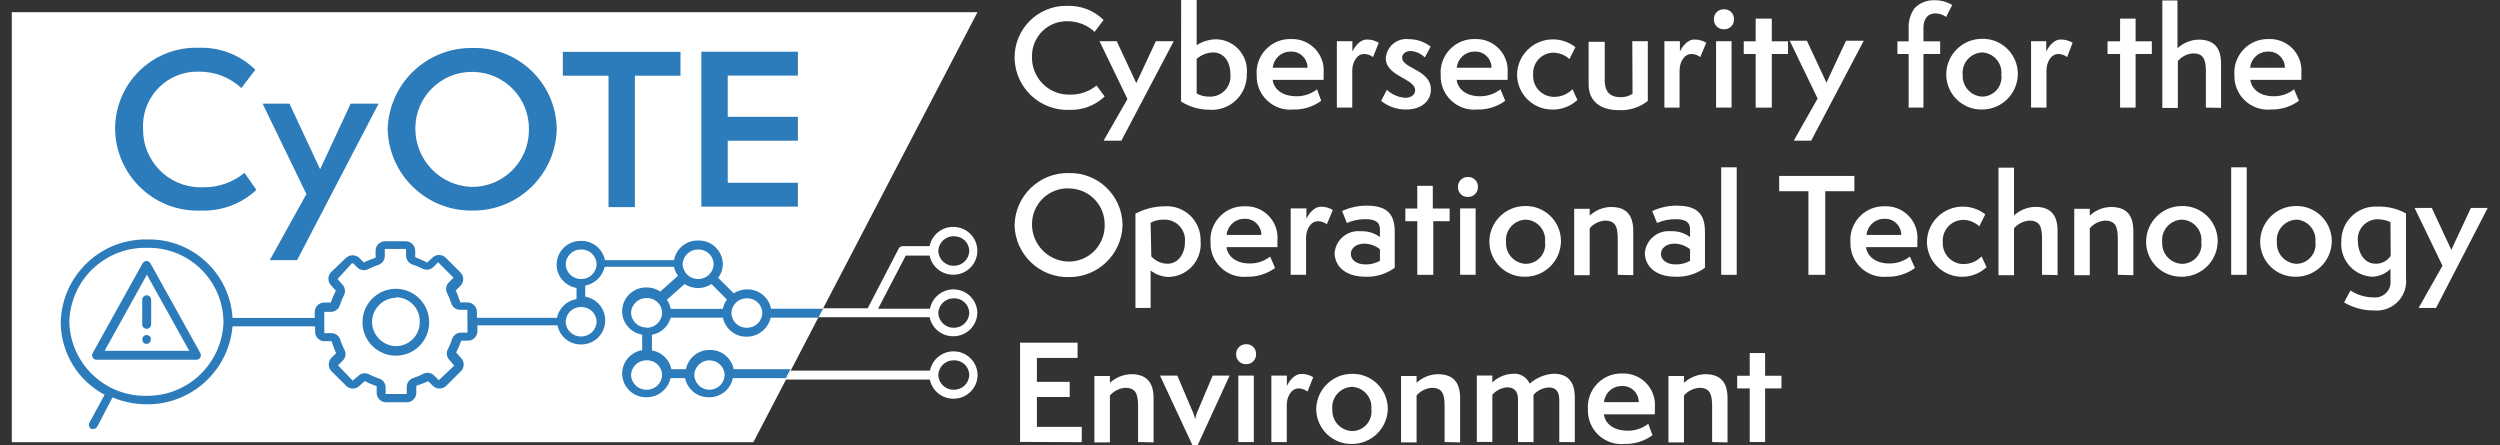 <svg width="337" height="60" xmlns="http://www.w3.org/2000/svg" xmlns:xlink="http://www.w3.org/1999/xlink" overflow="hidden"><rect width="100%" height="100%" fill="#333333" stroke="none"/><defs><clipPath id="clip0"><rect x="1140" y="759" width="337" height="60"/></clipPath></defs><g clip-path="url(#clip0)" transform="translate(-1140 -759)"><path d="M292.884-136.236C291.613-135.035 289.919-134.387 288.171-134.435 284.24-134.266 280.915-137.316 280.746-141.247 280.743-141.319 280.741-141.392 280.74-141.464 280.728-145.31 283.839-148.437 287.685-148.447 287.761-148.448 287.838-148.447 287.913-148.444 289.712-148.49 291.454-147.805 292.739-146.546L291.532-144.938C290.551-145.857 289.258-146.369 287.913-146.369 285.33-146.451 283.17-144.422 283.088-141.838 283.085-141.74 283.085-141.642 283.088-141.544 283.041-138.8 285.231-136.537 287.975-136.492 288.057-136.49 288.137-136.491 288.219-136.493 289.517-136.459 290.785-136.893 291.79-137.716Z" fill="#FFFFFF" transform="matrix(1 0 0 1.001 996.025 908.38)"/><path d="M292.739-130.285 295.956-135.898 292.192-143.683 294.508-143.683 297.146-138.038 299.784-143.683 302.197-143.683 295.135-130.285Z" fill="#FFFFFF" transform="matrix(1 0 0 1.001 996.025 908.38)"/><path d="M303.194-149.249 305.285-149.249 305.285-143.152C306.083-143.663 307.007-143.936 307.955-143.941 310.29-143.873 312.129-141.925 312.061-139.59 312.058-139.485 312.052-139.38 312.04-139.276 312.117-136.683 310.08-134.518 307.487-134.441 307.326-134.436 307.165-134.439 307.006-134.451 305.651-134.453 304.324-134.838 303.178-135.561ZM305.285-136.638C305.806-136.35 306.395-136.206 306.99-136.22 308.498-136.15 309.777-137.316 309.848-138.825 309.854-138.959 309.85-139.094 309.837-139.228 309.837-140.836 309.016-142.171 307.504-142.171 306.686-142.15 305.901-141.843 305.285-141.303Z" fill="#FFFFFF" transform="matrix(1 0 0 1.001 996.025 908.38)"/><path d="M322.077-135.657C320.986-134.86 319.663-134.447 318.313-134.483 315.828-134.25 313.625-136.076 313.391-138.562 313.374-138.756 313.369-138.952 313.375-139.147 313.205-141.638 315.087-143.795 317.577-143.965 317.731-143.976 317.885-143.978 318.04-143.973 320.383-144.045 322.342-142.203 322.415-139.859 322.42-139.686 322.415-139.513 322.399-139.34L322.399-138.472 315.531-138.472C315.659-137.33 316.705-136.268 318.748-136.268 319.748-136.257 320.724-136.586 321.514-137.201ZM320.227-140.113C320.237-141.303 319.28-142.275 318.09-142.285 318.062-142.285 318.035-142.285 318.008-142.284 316.743-142.323 315.666-141.373 315.547-140.113Z" fill="#FFFFFF" transform="matrix(1 0 0 1.001 996.025 908.38)"/><path d="M324.184-134.74 324.184-143.683 326.275-143.683 326.275-142.3C326.468-142.718 327.176-143.908 328.221-143.908 328.788-143.919 329.346-143.768 329.83-143.474L329.058-141.544C328.715-141.806 328.299-141.952 327.867-141.962 326.854-141.962 326.259-140.836 326.259-139.71L326.259-134.74Z" fill="#FFFFFF" transform="matrix(1 0 0 1.001 996.025 908.38)"/><path d="M330.924-137.137C331.599-136.501 332.474-136.119 333.401-136.059 334.221-136.059 334.736-136.493 334.736-137.073 334.736-138.681 330.779-138.922 330.779-141.399 330.891-142.932 332.225-144.083 333.758-143.971 333.804-143.967 333.853-143.963 333.899-143.957 334.958-143.954 335.987-143.604 336.827-142.959L336.038-141.496C335.533-142.007 334.858-142.316 334.14-142.364 333.481-142.364 332.982-141.994 332.982-141.464 332.982-139.984 336.859-139.855 336.859-137.185 336.859-135.577 335.54-134.483 333.513-134.483 332.294-134.475 331.107-134.883 330.151-135.641Z" fill="#FFFFFF" transform="matrix(1 0 0 1.001 996.025 908.38)"/><path d="M346.879-135.657C345.789-134.86 344.465-134.447 343.116-134.483 340.631-134.25 338.427-136.076 338.194-138.562 338.176-138.756 338.171-138.952 338.178-139.147 338.007-141.638 339.887-143.795 342.377-143.965 342.538-143.977 342.697-143.979 342.858-143.973 345.203-144.036 347.154-142.187 347.217-139.842 347.222-139.675 347.217-139.507 347.201-139.34L347.201-138.472 340.333-138.472C340.462-137.33 341.507-136.268 343.469-136.268 344.47-136.257 345.446-136.586 346.236-137.201ZM345.03-140.113C345.039-141.303 344.082-142.275 342.892-142.285 342.865-142.285 342.837-142.285 342.81-142.284 341.546-142.323 340.468-141.373 340.349-140.113Z" fill="#FFFFFF" transform="matrix(1 0 0 1.001 996.025 908.38)"/><path d="M356.611-135.77C355.662-134.887 354.399-134.424 353.104-134.483 350.537-134.535 348.48-136.627 348.472-139.196 348.525-141.823 350.669-143.925 353.297-143.925 354.401-143.934 355.473-143.565 356.337-142.879L355.533-141.271C354.947-141.819 354.179-142.128 353.378-142.139 351.85-142.125 350.622-140.875 350.637-139.347 350.637-139.291 350.64-139.235 350.643-139.18 350.545-137.628 351.724-136.291 353.275-136.193 353.315-136.19 353.353-136.189 353.394-136.188 354.352-136.162 355.279-136.535 355.951-137.217Z" fill="#FFFFFF" transform="matrix(1 0 0 1.001 996.025 908.38)"/><path d="M364.009-143.683 366.1-143.683 366.1-135.641C364.981-134.751 363.57-134.31 362.144-134.402 359.779-134.402 358.122-135.544 358.122-137.861L358.122-143.603 360.294-143.603 360.294-138.375C360.294-136.606 361.291-136.14 362.433-136.14 363.004-136.125 363.567-136.288 364.042-136.606Z" fill="#FFFFFF" transform="matrix(1 0 0 1.001 996.025 908.38)"/><path d="M368.336-134.74 368.336-143.683 370.427-143.683 370.427-142.3C370.62-142.718 371.328-143.908 372.373-143.908 372.94-143.919 373.498-143.768 373.982-143.474L373.162-141.544C372.827-141.808 372.414-141.955 371.987-141.962 370.974-141.962 370.379-140.836 370.379-139.71L370.379-134.74Z" fill="#FFFFFF" transform="matrix(1 0 0 1.001 996.025 908.38)"/><path d="M375.011-146.562C374.949-147.279 375.478-147.911 376.195-147.975 376.256-147.98 376.317-147.981 376.378-147.978 377.088-148.005 377.686-147.452 377.713-146.742 377.715-146.704 377.715-146.665 377.713-146.627 377.741-145.917 377.188-145.319 376.477-145.292 376.444-145.29 376.411-145.29 376.378-145.292 375.669-145.247 375.058-145.786 375.014-146.495 375.013-146.518 375.011-146.54 375.011-146.562ZM375.301-134.74 375.301-143.683 377.392-143.683 377.392-134.74Z" fill="#FFFFFF" transform="matrix(1 0 0 1.001 996.025 908.38)"/><path d="M380.641-134.74 380.641-141.962 379.032-141.962 379.032-143.667 380.641-143.667 380.641-146.723 382.812-146.723 382.812-143.667 385-143.667 385-141.962 382.812-141.962 382.812-134.74Z" fill="#FFFFFF" transform="matrix(1 0 0 1.001 996.025 908.38)"/><path d="M385.772-130.285 388.989-135.963 385.225-143.748 387.541-143.748 390.179-138.102 392.817-143.748 395.213-143.748 388.12-130.285Z" fill="#FFFFFF" transform="matrix(1 0 0 1.001 996.025 908.38)"/><path d="M401.261-134.74 401.261-141.962 399.749-141.962 399.749-143.667 401.261-143.667 401.261-145.42C401.211-146.392 401.494-147.351 402.065-148.139 402.772-148.855 403.746-149.24 404.752-149.2 405.59-149.212 406.415-148.989 407.132-148.557L406.312-146.948C405.89-147.255 405.385-147.423 404.864-147.431 403.819-147.431 403.256-146.691 403.256-145.453L403.256-143.667 405.508-143.667 405.508-141.962 403.256-141.962 403.256-134.74Z" fill="#FFFFFF" transform="matrix(1 0 0 1.001 996.025 908.38)"/><path d="M411.153-134.483C408.543-134.43 406.383-136.503 406.329-139.114 406.328-139.136 406.328-139.158 406.328-139.18 406.328-141.845 408.488-144.005 411.153-144.005 413.764-144.059 415.926-141.986 415.979-139.375 415.98-139.31 415.98-139.245 415.979-139.18 415.909-136.565 413.769-134.482 411.153-134.483ZM413.759-139.18C413.904-140.683 412.802-142.019 411.298-142.163 411.261-142.167 411.222-142.169 411.185-142.171 409.667-142.118 408.48-140.844 408.533-139.325 408.536-139.261 408.541-139.196 408.548-139.131 408.466-137.606 409.636-136.302 411.161-136.22 411.165-136.22 411.166-136.22 411.169-136.22 412.617-136.226 413.786-137.404 413.781-138.852 413.78-138.962 413.773-139.071 413.759-139.18Z" fill="#FFFFFF" transform="matrix(1 0 0 1.001 996.025 908.38)"/><path d="M417.764-134.74 417.764-143.683 419.807-143.683 419.807-142.3C420-142.718 420.707-143.908 421.753-143.908 422.319-143.919 422.877-143.768 423.361-143.474L422.622-141.544C422.287-141.808 421.874-141.955 421.447-141.962 420.434-141.962 419.839-140.836 419.839-139.71L419.839-134.74Z" fill="#FFFFFF" transform="matrix(1 0 0 1.001 996.025 908.38)"/><path d="M429.763-134.74 429.763-141.962 428.074-141.962 428.074-143.667 429.763-143.667 429.763-146.723 431.854-146.723 431.854-143.667 434.042-143.667 434.042-141.962 431.854-141.962 431.854-134.74Z" fill="#FFFFFF" transform="matrix(1 0 0 1.001 996.025 908.38)"/><path d="M441.328-134.74 441.328-139.566C441.328-141.174 441.054-142.043 439.591-142.043 438.801-141.984 438.066-141.613 437.548-141.013L437.548-134.692 435.457-134.692 435.457-149.168 437.5-149.168 437.5-142.734C438.28-143.459 439.298-143.872 440.363-143.892 442.309-143.892 443.371-142.927 443.371-140.675L443.371-134.708Z" fill="#FFFFFF" transform="matrix(1 0 0 1.001 996.025 908.38)"/><path d="M453.874-135.657C452.782-134.865 451.46-134.453 450.11-134.483 447.625-134.25 445.421-136.076 445.188-138.562 445.17-138.756 445.166-138.952 445.172-139.147 445.002-141.638 446.882-143.795 449.373-143.965 449.528-143.976 449.682-143.978 449.837-143.973 452.18-144.045 454.139-142.203 454.212-139.859 454.216-139.686 454.212-139.513 454.196-139.34L454.196-138.472 447.327-138.472C447.456-137.33 448.502-136.268 450.464-136.268 451.461-136.253 452.433-136.583 453.214-137.201ZM451.976-140.113C451.986-141.303 451.028-142.275 449.838-142.285 449.811-142.285 449.784-142.285 449.756-142.284 448.492-142.323 447.414-141.373 447.295-140.113Z" fill="#FFFFFF" transform="matrix(1 0 0 1.001 996.025 908.38)"/><path d="M288.042-111.916C284.095-111.835 280.828-114.966 280.74-118.913 280.819-122.865 284.087-126.005 288.039-125.926 288.04-125.926 288.04-125.926 288.042-125.926 291.941-126.033 295.187-122.959 295.293-119.06 295.295-118.995 295.296-118.93 295.296-118.865 295.174-114.96 291.949-111.871 288.042-111.916ZM288.042-123.867C285.379-123.938 283.16-121.836 283.09-119.172 283.088-119.123 283.088-119.075 283.088-119.026 283.086-116.328 285.218-114.111 287.913-114.007 290.577-113.927 292.802-116.021 292.882-118.685 292.885-118.766 292.885-118.848 292.884-118.929 292.937-121.594 290.82-123.797 288.156-123.85 288.118-123.851 288.081-123.851 288.042-123.851Z" fill="#FFFFFF" transform="matrix(1 0 0 1.001 996.025 908.38)"/><path d="M297.033-107.766 297.033-120.457C298.253-121.104 299.61-121.447 300.99-121.454 303.499-121.607 305.658-119.696 305.809-117.187 305.819-117.044 305.82-116.901 305.816-116.758 306.038-114.325 304.246-112.173 301.812-111.951 301.688-111.939 301.564-111.933 301.441-111.932 300.582-111.971 299.757-112.274 299.076-112.801L299.076-107.766ZM299.173-114.699C299.742-114.065 300.556-113.708 301.408-113.718 302.647-113.718 303.708-114.876 303.708-116.677 303.837-118.191 302.713-119.522 301.199-119.65 301.061-119.661 300.921-119.662 300.781-119.653 300.186-119.662 299.599-119.518 299.076-119.235Z" fill="#FFFFFF" transform="matrix(1 0 0 1.001 996.025 908.38)"/><path d="M315.852-113.139C314.76-112.344 313.438-111.932 312.089-111.965 309.603-111.732 307.4-113.558 307.167-116.043 307.149-116.238 307.144-116.434 307.151-116.629 306.98-119.119 308.86-121.276 311.352-121.447 311.506-121.457 311.661-121.46 311.815-121.454 314.159-121.526 316.118-119.684 316.19-117.34 316.195-117.168 316.19-116.994 316.174-116.822L316.174-115.954 309.306-115.954C309.435-114.812 310.48-113.75 312.442-113.75 313.44-113.735 314.411-114.064 315.193-114.683ZM314.003-117.594C314.012-118.784 313.055-119.757 311.865-119.767 311.838-119.767 311.81-119.766 311.783-119.766 310.519-119.805 309.441-118.854 309.322-117.594Z" fill="#FFFFFF" transform="matrix(1 0 0 1.001 996.025 908.38)"/><path d="M317.959-112.222 317.959-121.165 320.083-121.165 320.083-119.782C320.276-120.2 320.983-121.39 322.029-121.39 322.595-121.401 323.153-121.25 323.637-120.956L322.833-119.026C322.49-119.287 322.074-119.434 321.643-119.444 320.629-119.444 320.034-118.318 320.034-117.192L320.034-112.222Z" fill="#FFFFFF" transform="matrix(1 0 0 1.001 996.025 908.38)"/><path d="M331.985-113.171C330.845-112.335 329.457-111.91 328.044-111.965 325.117-111.965 323.878-113.573 323.878-115.181 324.039-116.951 325.604-118.255 327.374-118.094 327.377-118.093 327.382-118.093 327.385-118.093 328.318-118.138 329.239-117.86 329.991-117.305L329.991-118.35C329.991-119.187 329.524-119.717 328.028-119.717 327.171-119.723 326.32-119.547 325.535-119.203L324.892-120.811C325.944-121.301 327.092-121.549 328.253-121.535 331.213-121.535 331.985-120.136 331.985-117.98ZM329.991-115.664C329.391-116.152 328.641-116.419 327.867-116.42 326.677-116.42 326.066-115.728 326.066-115.037 326.066-114.345 326.677-113.621 328.06-113.621 328.734-113.611 329.4-113.778 329.991-114.104Z" fill="#FFFFFF" transform="matrix(1 0 0 1.001 996.025 908.38)"/><path d="M335.025-112.222 335.025-119.444 333.417-119.444 333.417-121.149 335.025-121.149 335.025-124.205 337.116-124.205 337.116-121.149 339.384-121.149 339.384-119.444 337.18-119.444 337.18-112.222Z" fill="#FFFFFF" transform="matrix(1 0 0 1.001 996.025 908.38)"/><path d="M340.51-124.044C340.483-124.763 341.044-125.368 341.763-125.395 341.79-125.396 341.818-125.396 341.845-125.395 342.554-125.432 343.159-124.886 343.196-124.176 343.198-124.132 343.198-124.088 343.196-124.044 343.214-123.325 342.646-122.727 341.927-122.709 341.9-122.708 341.872-122.708 341.845-122.709 341.136-122.682 340.537-123.235 340.51-123.946 340.508-123.978 340.508-124.011 340.51-124.044ZM340.799-112.222 340.799-121.165 342.89-121.165 342.89-112.222Z" fill="#FFFFFF" transform="matrix(1 0 0 1.001 996.025 908.38)"/><path d="M349.566-111.965C346.955-111.911 344.795-113.985 344.742-116.596 344.74-116.618 344.74-116.639 344.74-116.661 344.74-119.326 346.9-121.487 349.566-121.487 352.176-121.54 354.338-119.467 354.391-116.856 354.392-116.791 354.392-116.726 354.391-116.661 354.322-114.047 352.181-111.964 349.566-111.965ZM352.252-116.661C352.396-118.164 351.295-119.5 349.791-119.644 349.754-119.648 349.715-119.651 349.678-119.653 348.16-119.626 346.95-118.373 346.978-116.854 346.979-116.774 346.984-116.693 346.992-116.613 346.91-115.087 348.081-113.784 349.606-113.702 349.609-113.702 349.611-113.702 349.614-113.702 351.061-113.681 352.252-114.837 352.273-116.285 352.276-116.411 352.268-116.537 352.252-116.661Z" fill="#FFFFFF" transform="matrix(1 0 0 1.001 996.025 908.38)"/><path d="M362.047-112.222 362.047-117.047C362.047-118.656 361.774-119.524 360.31-119.524 359.52-119.465 358.785-119.095 358.267-118.495L358.267-112.174 356.176-112.174 356.176-121.117 358.267-121.117 358.267-120.2C359.047-120.925 360.066-121.337 361.13-121.358 363.077-121.358 364.138-120.393 364.138-118.141L364.138-112.174Z" fill="#FFFFFF" transform="matrix(1 0 0 1.001 996.025 908.38)"/><path d="M373.805-113.171C372.658-112.336 371.265-111.911 369.848-111.965 366.937-111.965 365.698-113.573 365.698-115.181 365.859-116.951 367.424-118.255 369.193-118.094 369.197-118.093 369.202-118.093 369.205-118.093 370.133-118.139 371.048-117.86 371.794-117.305L371.794-118.35C371.794-119.187 371.344-119.717 369.832-119.717 368.975-119.718 368.125-119.543 367.339-119.203L366.696-120.811C367.747-121.301 368.896-121.549 370.057-121.535 373.017-121.535 373.805-120.136 373.805-117.98ZM371.794-115.664C371.194-116.152 370.445-116.419 369.671-116.42 368.497-116.42 367.87-115.728 367.87-115.037 367.87-114.345 368.497-113.621 369.864-113.621 370.538-113.609 371.204-113.776 371.794-114.104Z" fill="#FFFFFF" transform="matrix(1 0 0 1.001 996.025 908.38)"/><path d="M375.992-112.222 375.992-126.698 378.083-126.698 378.083-112.222Z" fill="#FFFFFF" transform="matrix(1 0 0 1.001 996.025 908.38)"/><path d="M387.75-112.222 387.75-123.481 383.81-123.481 383.81-125.54 393.943-125.54 393.943-123.481 390.018-123.481 390.018-112.222Z" fill="#FFFFFF" transform="matrix(1 0 0 1.001 996.025 908.38)"/><path d="M402.114-113.139C401.023-112.341 399.699-111.928 398.35-111.965 395.865-111.732 393.661-113.558 393.428-116.043 393.41-116.238 393.406-116.434 393.412-116.629 393.241-119.119 395.123-121.276 397.613-121.447 397.768-121.457 397.922-121.46 398.077-121.454 400.42-121.526 402.379-119.684 402.452-117.34 402.456-117.168 402.452-116.994 402.435-116.822L402.435-115.954 395.519-115.954C395.648-114.812 396.693-113.75 398.656-113.75 399.656-113.739 400.632-114.068 401.422-114.683ZM400.264-117.594C400.274-118.784 399.317-119.757 398.126-119.767 398.099-119.767 398.072-119.766 398.044-119.766 396.78-119.805 395.702-118.854 395.583-117.594Z" fill="#FFFFFF" transform="matrix(1 0 0 1.001 996.025 908.38)"/><path d="M411.764-113.251C410.812-112.365 409.542-111.901 408.242-111.965 405.718-112.076 403.729-114.151 403.722-116.677 403.775-119.305 405.919-121.407 408.548-121.406 409.651-121.415 410.724-121.046 411.588-120.361L410.783-118.752C410.198-119.3 409.429-119.61 408.628-119.621 407.092-119.616 405.849-118.367 405.853-116.83 405.853-116.763 405.857-116.696 405.861-116.629 405.779-115.077 406.973-113.752 408.525-113.671 408.533-113.67 408.54-113.67 408.548-113.67 409.501-113.638 410.425-114.012 411.089-114.699Z" fill="#FFFFFF" transform="matrix(1 0 0 1.001 996.025 908.38)"/><path d="M419.244-112.222 419.244-117.047C419.244-118.656 418.97-119.524 417.523-119.524 416.728-119.461 415.991-119.092 415.464-118.495L415.464-112.174 413.373-112.174 413.373-126.65 415.464-126.65 415.464-120.216C416.246-120.937 417.264-121.349 418.327-121.374 420.273-121.374 421.335-120.409 421.335-118.157L421.335-112.19Z" fill="#FFFFFF" transform="matrix(1 0 0 1.001 996.025 908.38)"/><path d="M429.457-112.222 429.457-117.047C429.457-118.656 429.168-119.524 427.72-119.524 426.931-119.465 426.195-119.095 425.678-118.495L425.678-112.174 423.587-112.174 423.587-121.117 425.678-121.117 425.678-120.2C426.458-120.925 427.476-121.337 428.541-121.358 430.487-121.358 431.548-120.393 431.548-118.141L431.548-112.174Z" fill="#FFFFFF" transform="matrix(1 0 0 1.001 996.025 908.38)"/><path d="M438.095-111.965C435.492-111.902 433.332-113.961 433.271-116.563 433.27-116.596 433.27-116.629 433.27-116.661 433.27-119.326 435.43-121.487 438.095-121.487 440.705-121.54 442.867-119.467 442.92-116.856 442.922-116.791 442.922-116.726 442.92-116.661 442.851-114.047 440.71-111.964 438.095-111.965ZM440.717-116.661C440.86-118.164 439.758-119.5 438.256-119.644 438.212-119.648 438.17-119.651 438.127-119.653 436.609-119.626 435.399-118.373 435.426-116.854 435.428-116.774 435.433-116.693 435.441-116.613 435.359-115.087 436.53-113.784 438.056-113.703 438.063-113.702 438.071-113.702 438.079-113.702 439.526-113.681 440.717-114.837 440.738-116.285 440.741-116.411 440.733-116.537 440.717-116.661Z" fill="#FFFFFF" transform="matrix(1 0 0 1.001 996.025 908.38)"/><path d="M444.738-112.222 444.738-126.698 446.829-126.698 446.829-112.222Z" fill="#FFFFFF" transform="matrix(1 0 0 1.001 996.025 908.38)"/><path d="M453.472-111.965C450.869-111.902 448.709-113.961 448.648-116.563 448.646-116.596 448.646-116.629 448.646-116.661 448.646-119.326 450.807-121.487 453.472-121.487 456.082-121.54 458.244-119.467 458.297-116.856 458.299-116.791 458.299-116.726 458.297-116.661 458.228-114.047 456.087-111.964 453.472-111.965ZM456.093-116.661C456.24-118.164 455.141-119.502 453.637-119.648 453.62-119.65 453.602-119.652 453.584-119.653 452.066-119.626 450.856-118.373 450.884-116.854 450.885-116.774 450.89-116.693 450.898-116.613 450.816-115.087 451.987-113.784 453.514-113.703 453.522-113.702 453.528-113.702 453.536-113.702 454.984-113.725 456.139-114.918 456.114-116.366 456.113-116.464 456.106-116.563 456.093-116.661Z" fill="#FFFFFF" transform="matrix(1 0 0 1.001 996.025 908.38)"/><path d="M466.211-113.026C465.564-112.378 464.697-111.998 463.782-111.965 461.36-112.064 459.476-114.11 459.576-116.533 459.577-116.581 459.581-116.629 459.584-116.677 459.516-119.226 461.527-121.347 464.076-121.415 464.219-121.419 464.363-121.416 464.506-121.406 465.831-121.452 467.144-121.135 468.302-120.489L468.302-111.804C468.543-109.632 466.978-107.676 464.805-107.435 464.535-107.405 464.261-107.403 463.991-107.429 462.572-107.41 461.175-107.783 459.954-108.506L460.822-110.115C461.747-109.502 462.833-109.178 463.943-109.182 465.083-109.065 466.101-109.893 466.219-111.033 466.236-111.199 466.233-111.366 466.211-111.53ZM466.211-119.315C465.707-119.554 465.159-119.685 464.602-119.701 463.121-119.767 461.866-118.618 461.8-117.136 461.794-116.983 461.8-116.829 461.82-116.677 461.82-115.407 462.543-113.718 464.2-113.718 465.024-113.691 465.801-114.101 466.243-114.795Z" fill="#FFFFFF" transform="matrix(1 0 0 1.001 996.025 908.38)"/><path d="M470.007-107.766 473.224-113.444 469.46-121.229 471.776-121.229 474.414-115.584 477.052-121.229 479.32-121.229 472.355-107.766Z" fill="#FFFFFF" transform="matrix(1 0 0 1.001 996.025 908.38)"/><path d="M281.48-89.72 281.48-103.086 289.232-103.086 289.232-101.027 283.748-101.027 283.748-97.81 288.171-97.81 288.171-95.767 283.748-95.767 283.748-91.746 289.795-91.746 289.795-89.687Z" fill="#FFFFFF" transform="matrix(1 0 0 1.001 996.025 908.38)"/><path d="M297.387-89.704 297.387-94.529C297.387-96.137 297.098-97.006 295.65-97.006 294.857-96.942 294.119-96.574 293.591-95.977L293.591-89.655 291.5-89.655 291.5-98.598 293.591-98.598 293.591-97.681C294.375-98.4 295.391-98.812 296.454-98.84 298.401-98.84 299.478-97.874 299.478-95.623L299.478-89.655Z" fill="#FFFFFF" transform="matrix(1 0 0 1.001 996.025 908.38)"/><path d="M304.706-89.301 300.347-98.647 302.679-98.647 304.625-94.079C304.828-93.659 304.979-93.216 305.076-92.76L305.076-92.76C305.159-93.217 305.306-93.661 305.51-94.079L307.44-98.647 309.724-98.647 305.43-89.301Z" fill="#FFFFFF" transform="matrix(1 0 0 1.001 996.025 908.38)"/><path d="M310.609-101.526C310.581-102.245 311.143-102.849 311.862-102.876 311.889-102.877 311.916-102.877 311.944-102.877 312.653-102.913 313.258-102.368 313.295-101.658 313.296-101.614 313.296-101.57 313.295-101.526 313.313-100.806 312.745-100.209 312.026-100.19 311.998-100.19 311.971-100.19 311.944-100.191 311.234-100.163 310.636-100.717 310.609-101.427 310.607-101.46 310.607-101.493 310.609-101.526ZM310.898-89.704 310.898-98.647 312.989-98.647 312.989-89.704Z" fill="#FFFFFF" transform="matrix(1 0 0 1.001 996.025 908.38)"/><path d="M315.354-89.704 315.354-98.647 317.445-98.647 317.445-97.263C317.638-97.681 318.345-98.872 319.391-98.872 319.957-98.882 320.515-98.732 320.999-98.437L320.227-96.507C319.885-96.769 319.468-96.915 319.037-96.925 318.024-96.925 317.429-95.8 317.429-94.674L317.429-89.704Z" fill="#FFFFFF" transform="matrix(1 0 0 1.001 996.025 908.38)"/><path d="M326.227-89.446C323.616-89.393 321.456-91.466 321.403-94.077 321.401-94.099 321.401-94.121 321.401-94.143 321.445-96.776 323.592-98.888 326.227-98.888 328.837-98.941 330.997-96.868 331.051-94.256 331.052-94.219 331.052-94.181 331.052-94.143 330.983-91.528 328.842-89.445 326.227-89.446ZM328.833-94.143C328.977-95.646 327.875-96.982 326.372-97.126 326.335-97.13 326.296-97.132 326.259-97.135 324.741-97.108 323.531-95.854 323.558-94.336 323.56-94.255 323.565-94.175 323.573-94.095 323.491-92.569 324.662-91.266 326.188-91.184 326.196-91.184 326.203-91.184 326.211-91.183 327.658-91.171 328.842-92.335 328.855-93.783 328.855-93.903 328.849-94.024 328.833-94.143Z" fill="#FFFFFF" transform="matrix(1 0 0 1.001 996.025 908.38)"/><path d="M338.708-89.704 338.708-94.529C338.708-96.137 338.435-97.006 336.971-97.006 336.182-96.944 335.448-96.574 334.929-95.977L334.929-89.655 332.838-89.655 332.838-98.598 334.929-98.598 334.929-97.681C335.709-98.407 336.727-98.819 337.792-98.84 339.738-98.84 340.799-97.874 340.799-95.623L340.799-89.655Z" fill="#FFFFFF" transform="matrix(1 0 0 1.001 996.025 908.38)"/><path d="M354.166-89.704 354.166-95.365C354.166-96.523 353.683-97.054 352.766-97.054 351.969-97.017 351.219-96.657 350.691-96.057L350.691-89.704 348.6-89.704 348.6-95.462C348.6-96.588 348.054-97.07 347.105-97.07 346.347-97.001 345.644-96.644 345.142-96.073L345.142-89.72 343.051-89.72 343.051-98.663 345.142-98.663 345.142-97.73C345.898-98.453 346.895-98.871 347.941-98.904 348.893-98.974 349.786-98.44 350.177-97.569 351.071-98.358 352.203-98.827 353.394-98.904 355.227-98.904 356.257-97.939 356.257-95.687L356.257-89.687Z" fill="#FFFFFF" transform="matrix(1 0 0 1.001 996.025 908.38)"/><path d="M366.728-90.62C365.637-89.823 364.313-89.41 362.964-89.446 360.479-89.214 358.275-91.04 358.042-93.525 358.024-93.72 358.02-93.915 358.026-94.111 357.855-96.601 359.736-98.758 362.226-98.929 362.387-98.94 362.546-98.942 362.707-98.936 365.052-98.999 367.003-97.15 367.066-94.805 367.07-94.638 367.066-94.471 367.049-94.304L367.049-93.435 360.181-93.435C360.31-92.293 361.355-91.232 363.398-91.232 364.399-91.221 365.375-91.549 366.165-92.165ZM364.878-95.076C364.888-96.266 363.931-97.239 362.74-97.248 362.713-97.248 362.686-97.248 362.658-97.247 361.394-97.287 360.316-96.336 360.197-95.076Z" fill="#FFFFFF" transform="matrix(1 0 0 1.001 996.025 908.38)"/><path d="M374.77-89.704 374.77-94.529C374.77-96.137 374.48-97.006 373.033-97.006 372.24-96.942 371.502-96.574 370.974-95.977L370.974-89.655 368.883-89.655 368.883-98.598 370.974-98.598 370.974-97.681C371.757-98.4 372.774-98.812 373.837-98.84 375.783-98.84 376.845-97.874 376.845-95.623L376.845-89.655Z" fill="#FFFFFF" transform="matrix(1 0 0 1.001 996.025 908.38)"/><path d="M379.837-89.704 379.837-96.925 378.148-96.925 378.148-98.63 379.837-98.63 379.837-101.687 381.912-101.687 381.912-98.63 384.115-98.63 384.115-96.925 381.912-96.925 381.912-89.704Z" fill="#FFFFFF" transform="matrix(1 0 0 1.001 996.025 908.38)"/><path d="M130.172 1.641 99.966 59.545 0 59.545 0 1.641 130.172 1.641Z" fill="#FFFFFF" transform="matrix(1 0 0 1.001 1141.59 759)"/><path d="M197.341-101.333C194.855-101.333 192.838-103.349 192.838-105.836 192.838-108.324 194.855-110.34 197.341-110.34 199.822-110.331 201.829-108.317 201.829-105.836 201.839-103.358 199.836-101.342 197.357-101.333 197.353-101.333 197.346-101.333 197.341-101.333ZM197.341-109.134C195.583-109.091 194.166-107.676 194.124-105.917 194.124-104.127 195.551-102.663 197.341-102.619 199.119-102.619 200.558-104.059 200.56-105.835 200.56-105.863 200.558-105.89 200.558-105.917 200.594-107.693 199.183-109.162 197.406-109.197 197.385-109.198 197.362-109.198 197.341-109.198Z" fill="#2C7BBA" transform="matrix(1 0 0 1.001 996.025 908.38)"/><path d="M272.553-101.912C270.994-101.942 269.64-100.85 269.336-99.322L250.549-99.322 249.922-98.116 269.32-98.116C269.63-96.594 270.983-95.511 272.537-95.542 274.314-95.542 275.754-96.982 275.754-98.759 275.718-100.504 274.298-101.903 272.553-101.912ZM272.553-96.749C271.43-96.722 270.497-97.605 270.462-98.727 270.497-99.849 271.43-100.732 272.553-100.705 273.653-100.75 274.581-99.894 274.626-98.793 274.628-98.76 274.628-98.728 274.628-98.695 274.576-97.592 273.656-96.73 272.553-96.749Z" fill="#FFFFFF" transform="matrix(1 0 0 1.001 996.025 908.38)"/><path d="M163.757-104.952C163.425-104.952 163.154-105.215 163.146-105.547L163.146-108.86C163.146-109.198 163.419-109.471 163.757-109.471 164.088-109.463 164.352-109.192 164.352-108.86L164.352-105.547C164.344-105.222 164.082-104.96 163.757-104.952Z" fill="#2C7BBA" transform="matrix(1 0 0 1.001 996.025 908.38)"/><path d="M163.757-102.941C163.676-102.932 163.596-102.932 163.516-102.941 163.442-102.976 163.377-103.025 163.323-103.086 163.266-103.144 163.218-103.209 163.178-103.279 163.168-103.354 163.168-103.429 163.178-103.504 163.168-103.579 163.168-103.654 163.178-103.729L163.323-103.938C163.377-103.994 163.443-104.038 163.516-104.067 163.665-104.124 163.832-104.124 163.982-104.067L164.175-103.938C164.233-103.879 164.276-103.808 164.304-103.729 164.32-103.655 164.32-103.578 164.304-103.504 164.305-103.346 164.243-103.194 164.127-103.086L163.934-102.941Z" fill="#2C7BBA" transform="matrix(1 0 0 1.001 996.025 908.38)"/><path d="M170.496-100.786 156.985-100.786C156.77-100.784 156.572-100.902 156.47-101.091 156.367-101.276 156.367-101.502 156.47-101.687L163.194-113.766C163.303-113.957 163.504-114.079 163.725-114.088L163.725-114.088C163.947-114.085 164.151-113.962 164.255-113.766L170.979-101.687C171.082-101.502 171.082-101.276 170.979-101.091 170.881-100.914 170.699-100.799 170.496-100.786ZM158.079-101.992 169.483-101.992 163.773-112.238Z" fill="#2C7BBA" transform="matrix(1 0 0 1.001 996.025 908.38)"/><path d="M272.553-110.26C270.989-110.288 269.632-109.189 269.336-107.654L262.339-107.654 266.071-114.812 269.288-114.812C269.598-113.29 270.951-112.207 272.504-112.238 274.282-112.238 275.721-113.678 275.721-115.455 275.721-117.232 274.282-118.672 272.504-118.672 270.946-118.702 269.592-117.611 269.288-116.082L265.668-116.082C265.44-116.085 265.229-115.961 265.122-115.761L260.94-107.718 254.86-107.718 254.232-106.512 269.288-106.512C269.604-104.996 270.957-103.922 272.504-103.954 274.282-103.954 275.721-105.395 275.721-107.171 275.654-108.879 274.261-110.235 272.553-110.26ZM272.553-117.401C273.643-117.455 274.571-116.613 274.626-115.522 274.628-115.483 274.628-115.445 274.628-115.407 274.584-114.297 273.663-113.426 272.553-113.444 271.43-113.417 270.497-114.301 270.462-115.423 270.487-116.551 271.424-117.444 272.551-117.417 272.553-117.417 272.553-117.417 272.553-117.417ZM272.553-105.096C271.43-105.069 270.497-105.953 270.462-107.075 270.497-108.197 271.43-109.08 272.553-109.053 273.653-109.098 274.581-108.241 274.626-107.141 274.628-107.108 274.628-107.075 274.628-107.043 274.576-105.94 273.656-105.078 272.553-105.096Z" fill="#FFFFFF" transform="matrix(1 0 0 1.001 996.025 908.38)"/><path d="M234.384-106.448 241.429-106.448C241.746-104.932 243.099-103.857 244.646-103.89 246.182-103.894 247.512-104.953 247.863-106.448L254.297-106.448 254.924-107.654 247.911-107.654C247.615-109.189 246.258-110.288 244.694-110.26 244.049-110.264 243.417-110.08 242.877-109.729L240.786-111.82C241.183-112.337 241.403-112.969 241.413-113.621 241.413-115.398 239.973-116.838 238.196-116.838 236.568-116.938 235.126-115.804 234.834-114.2L225.521-114.2C225.217-115.729 223.863-116.82 222.305-116.79 220.529-116.834 219.052-115.43 219.009-113.654 219.007-113.627 219.007-113.6 219.007-113.573 219.033-112.021 220.162-110.709 221.693-110.453L221.693-108.957C220.374-108.744 219.326-107.739 219.055-106.431L208.263-106.431 208.263-107.236C208.255-107.94 207.68-108.506 206.976-108.506L206.027-108.506C205.852-109.053 205.647-109.59 205.416-110.115L206.043-110.742C206.54-111.237 206.543-112.042 206.048-112.539 206.046-112.541 206.045-112.542 206.043-112.544L204.065-114.522C203.569-115.019 202.765-115.021 202.268-114.526 202.266-114.525 202.265-114.523 202.263-114.522L201.555-113.879C201.033-114.144 200.496-114.381 199.947-114.586L199.947-115.471C199.939-116.175 199.365-116.742 198.66-116.742L195.878-116.742C195.176-116.742 194.607-116.173 194.607-115.471L194.607-114.522C194.06-114.342 193.523-114.133 192.999-113.895L192.452-114.458C191.942-114.977 191.105-114.985 190.586-114.474 190.581-114.469 190.575-114.463 190.57-114.458L188.607-112.592C188.125-112.088 188.125-111.294 188.607-110.79L189.251-110.099C188.993-109.6 188.784-109.085 188.559-108.49L187.675-108.49C186.973-108.49 186.404-107.921 186.404-107.22L186.404-106.415 175.322-106.415C174.952-112.463 169.863-117.133 163.805-116.983 157.49-117.099 152.277-112.074 152.16-105.759 152.16-105.747 152.16-105.735 152.16-105.724 152.217-101.666 154.488-97.963 158.079-96.073L156.02-92.293C155.876-91.995 155.988-91.635 156.277-91.473 156.367-91.452 156.461-91.452 156.551-91.473 156.779-91.47 156.99-91.594 157.098-91.794L159.141-95.719C160.607-95.102 162.182-94.784 163.773-94.786 169.772-94.739 174.802-99.312 175.322-105.289L186.452-105.289 186.452-104.55C186.452-103.848 187.021-103.279 187.723-103.279L188.672-103.279C188.845-102.732 189.05-102.195 189.283-101.67L188.656-101.043C188.173-100.539 188.173-99.745 188.656-99.242L190.634-97.279C191.129-96.782 191.934-96.78 192.431-97.275 192.432-97.276 192.434-97.278 192.436-97.279L193.143-97.907C193.664-97.644 194.202-97.413 194.752-97.215L194.752-96.33C194.752-95.629 195.321-95.06 196.022-95.06L198.805-95.06C199.506-95.051 200.082-95.612 200.092-96.314 200.092-96.32 200.092-96.325 200.092-96.33L200.092-97.279C200.639-97.453 201.176-97.657 201.7-97.891L202.328-97.279C202.823-96.782 203.627-96.78 204.124-97.275 204.126-97.276 204.127-97.278 204.129-97.279L206.107-99.242C206.604-99.737 206.608-100.541 206.112-101.039 206.111-101.04 206.109-101.042 206.107-101.043L205.464-101.751C205.726-102.273 205.958-102.81 206.156-103.359L207.04-103.359C207.742-103.35 208.317-103.912 208.327-104.614 208.327-104.619 208.327-104.625 208.327-104.63L208.327-105.418 219.12-105.418C219.43-103.896 220.783-102.813 222.337-102.845 224.114-102.845 225.554-104.285 225.554-106.062 225.576-107.65 224.434-109.016 222.868-109.278L222.868-110.774C224.166-111.022 225.193-112.012 225.489-113.3L234.834-113.3C234.926-112.865 235.106-112.454 235.365-112.093L232.985-109.97C232.443-110.334 231.804-110.525 231.151-110.517 229.375-110.57 227.892-109.174 227.839-107.398 227.838-107.365 227.838-107.333 227.838-107.3 227.857-105.737 228.997-104.413 230.54-104.164L230.54-102.073C229.002-101.824 227.865-100.509 227.838-98.952 227.838-97.175 229.277-95.735 231.053-95.734 231.085-95.734 231.119-95.734 231.151-95.735 232.69-95.741 234.024-96.808 234.368-98.309L236.33-98.309C236.641-96.787 237.993-95.704 239.547-95.735 241.101-95.704 242.454-96.787 242.764-98.309L249.89-98.309 250.517-99.515 242.877-99.515C242.573-101.043 241.218-102.135 239.66-102.105 238.101-102.135 236.747-101.043 236.443-99.515L234.481-99.515C234.212-100.818 233.171-101.822 231.859-102.04L231.859-104.147C233.072-104.367 234.053-105.26 234.384-106.448ZM244.662-109.053C245.762-109.098 246.69-108.241 246.735-107.141 246.737-107.113 246.737-107.086 246.737-107.059 246.694-105.95 245.772-105.078 244.662-105.096 243.543-105.061 242.608-105.938 242.571-107.057 242.571-107.063 242.571-107.069 242.571-107.075 242.597-108.194 243.525-109.08 244.644-109.054 244.651-109.054 244.656-109.053 244.662-109.053ZM163.757-95.928C158.128-95.802 153.458-100.256 153.318-105.885 153.458-111.516 158.125-115.974 163.757-115.857 169.325-115.999 173.954-111.601 174.096-106.033 174.098-105.956 174.099-105.88 174.099-105.804 173.89-100.257 169.308-95.881 163.757-95.928ZM206.992-104.437 206.107-104.437C205.551-104.433 205.064-104.068 204.901-103.536 204.76-103.081 204.576-102.64 204.354-102.217 204.092-101.724 204.184-101.116 204.579-100.721L205.207-99.998 203.132-98.035 202.504-98.647C202.118-99.045 201.517-99.143 201.025-98.888 200.597-98.66 200.151-98.472 199.69-98.325 199.157-98.166 198.797-97.673 198.805-97.118L198.805-96.169 195.958-96.169 195.958-97.054C195.96-97.612 195.593-98.103 195.057-98.26 194.602-98.408 194.16-98.596 193.738-98.823 193.553-98.917 193.351-98.966 193.143-98.968 192.802-98.971 192.476-98.831 192.243-98.582L191.519-97.971 189.54-100.03 190.168-100.657C190.575-101.047 190.666-101.661 190.393-102.153 190.177-102.578 189.996-103.019 189.846-103.472 189.688-104.007 189.198-104.374 188.64-104.373L187.691-104.373 187.691-107.236 188.575-107.236C189.13-107.227 189.622-107.588 189.782-108.12 189.93-108.578 190.113-109.025 190.328-109.455 190.599-109.942 190.507-110.551 190.103-110.935L189.476-111.659 191.406-113.766C191.406-113.766 191.535-113.766 191.583-113.766L192.13-113.219C192.524-112.823 193.132-112.732 193.626-112.994 194.047-113.216 194.49-113.399 194.945-113.541 195.479-113.709 195.844-114.203 195.845-114.763L195.845-115.712 198.709-115.712 198.709-114.828C198.704-114.27 199.062-113.775 199.593-113.605 200.053-113.46 200.499-113.278 200.928-113.058 201.416-112.793 202.02-112.885 202.408-113.283L203.035-113.911 205.11-111.836 204.483-111.209C204.084-110.822 203.992-110.217 204.258-109.729 204.48-109.301 204.663-108.854 204.805-108.394 204.967-107.865 205.458-107.506 206.011-107.509L206.976-107.509ZM224.396-105.869C224.344-104.766 223.424-103.904 222.321-103.922 221.201-103.886 220.267-104.764 220.23-105.883 220.23-105.889 220.23-105.895 220.23-105.901 220.255-107.02 221.183-107.906 222.303-107.88 222.309-107.879 222.314-107.879 222.321-107.879 223.43-107.915 224.359-107.044 224.394-105.934 224.396-105.912 224.396-105.89 224.396-105.869ZM222.321-111.659C221.198-111.632 220.265-112.515 220.23-113.637 220.255-114.765 221.192-115.658 222.319-115.632 222.321-115.632 222.321-115.632 222.321-115.632 223.43-115.667 224.359-114.796 224.394-113.687 224.396-113.665 224.396-113.643 224.396-113.621 224.352-112.512 223.43-111.641 222.321-111.659ZM238.084-115.632C239.193-115.676 240.128-114.813 240.173-113.703 240.174-113.676 240.174-113.649 240.174-113.621 240.123-112.509 239.197-111.64 238.084-111.659 236.964-111.641 236.036-112.519 235.993-113.637 236.028-114.749 236.938-115.632 238.051-115.632ZM236.25-110.983C236.797-110.63 237.432-110.44 238.084-110.437 238.724-110.443 239.349-110.632 239.885-110.983L241.96-108.892C241.694-108.516 241.508-108.089 241.413-107.638L234.384-107.638C234.307-108.079 234.132-108.497 233.869-108.86ZM239.579-100.689C240.68-100.734 241.608-99.877 241.653-98.777 241.654-98.744 241.654-98.712 241.654-98.679 241.596-97.613 240.726-96.772 239.66-96.749 238.54-96.713 237.606-97.591 237.569-98.709 237.569-98.715 237.569-98.721 237.569-98.727 237.595-99.846 238.523-100.732 239.642-100.706 239.649-100.706 239.653-100.706 239.66-100.705ZM233.226-98.695C233.174-97.592 232.254-96.73 231.151-96.749 230.024-96.713 229.079-97.597 229.044-98.725 229.044-98.726 229.044-98.726 229.044-98.727 229.079-99.855 230.022-100.74 231.149-100.705 231.149-100.705 231.151-100.705 231.151-100.705 232.251-100.75 233.179-99.894 233.224-98.793 233.226-98.76 233.226-98.728 233.226-98.695ZM231.151-105.129C230.024-105.093 229.079-105.977 229.044-107.105 229.044-107.106 229.044-107.106 229.044-107.107 229.079-108.235 230.022-109.12 231.149-109.085 231.149-109.085 231.151-109.085 231.151-109.085 232.251-109.13 233.179-108.274 233.224-107.173 233.226-107.135 233.226-107.097 233.226-107.059 233.183-105.956 232.271-105.087 231.167-105.096Z" fill="#2C7BBA" transform="matrix(1 0 0 1.001 996.025 908.38)"/><path d="M178.538-123.658C176.534-121.792 173.876-120.792 171.14-120.875 164.999-120.591 159.79-125.338 159.506-131.479 159.5-131.617 159.496-131.755 159.494-131.893 159.491-137.916 164.371-142.801 170.393-142.804 170.514-142.804 170.635-142.802 170.754-142.799 173.599-142.904 176.362-141.834 178.394-139.839L176.512-137.378C174.947-138.825 172.885-139.614 170.754-139.582 166.713-139.685 163.355-136.493 163.252-132.452 163.247-132.266 163.249-132.079 163.258-131.893 163.194-127.603 166.618-124.073 170.908-124.008 171.04-124.006 171.17-124.007 171.3-124.012 173.35-123.963 175.349-124.653 176.93-125.958Z" fill="#2C7BBA" transform="matrix(1 0 0 1.001 996.025 908.38)"/><path d="M180.34-114.2 185.278-123.095 179.375-135.271 182.994-135.271 187.128-126.441 191.245-135.271 195.009-135.271 184.023-114.2Z" fill="#2C7BBA" transform="matrix(1 0 0 1.001 996.025 908.38)"/><path d="M207.635-120.875C201.491-120.794 196.415-125.654 196.232-131.797 196.389-137.971 201.493-142.866 207.668-142.766 213.768-142.935 218.85-138.127 219.018-132.026 219.022-131.923 219.023-131.82 219.023-131.716 218.797-125.612 213.744-120.801 207.635-120.875ZM207.635-139.55C203.434-139.585 199.999-136.208 199.963-132.006 199.963-131.969 199.963-131.931 199.963-131.893 199.968-127.687 203.288-124.233 207.491-124.06 211.718-123.989 215.203-127.359 215.274-131.587 215.276-131.64 215.276-131.695 215.276-131.749 215.364-135.967 212.017-139.459 207.798-139.548 207.743-139.549 207.69-139.55 207.635-139.55Z" fill="#2C7BBA" transform="matrix(1 0 0 1.001 996.025 908.38)"/><path d="M226.004-121.342 226.004-139.035 219.844-139.035 219.844-142.252 235.703-142.252 235.703-139.035 229.559-139.035 229.559-121.342Z" fill="#2C7BBA" transform="matrix(1 0 0 1.001 996.025 908.38)"/><path d="M238.518-121.358 238.518-142.268 251.53-142.268 251.53-139.051 242.072-139.051 242.072-133.502 251.53-133.502 251.53-130.285 242.072-130.285 242.072-124.623 251.53-124.623 251.53-121.406 238.518-121.406Z" fill="#2C7BBA" transform="matrix(1 0 0 1.001 996.025 908.38)"/></g></svg>